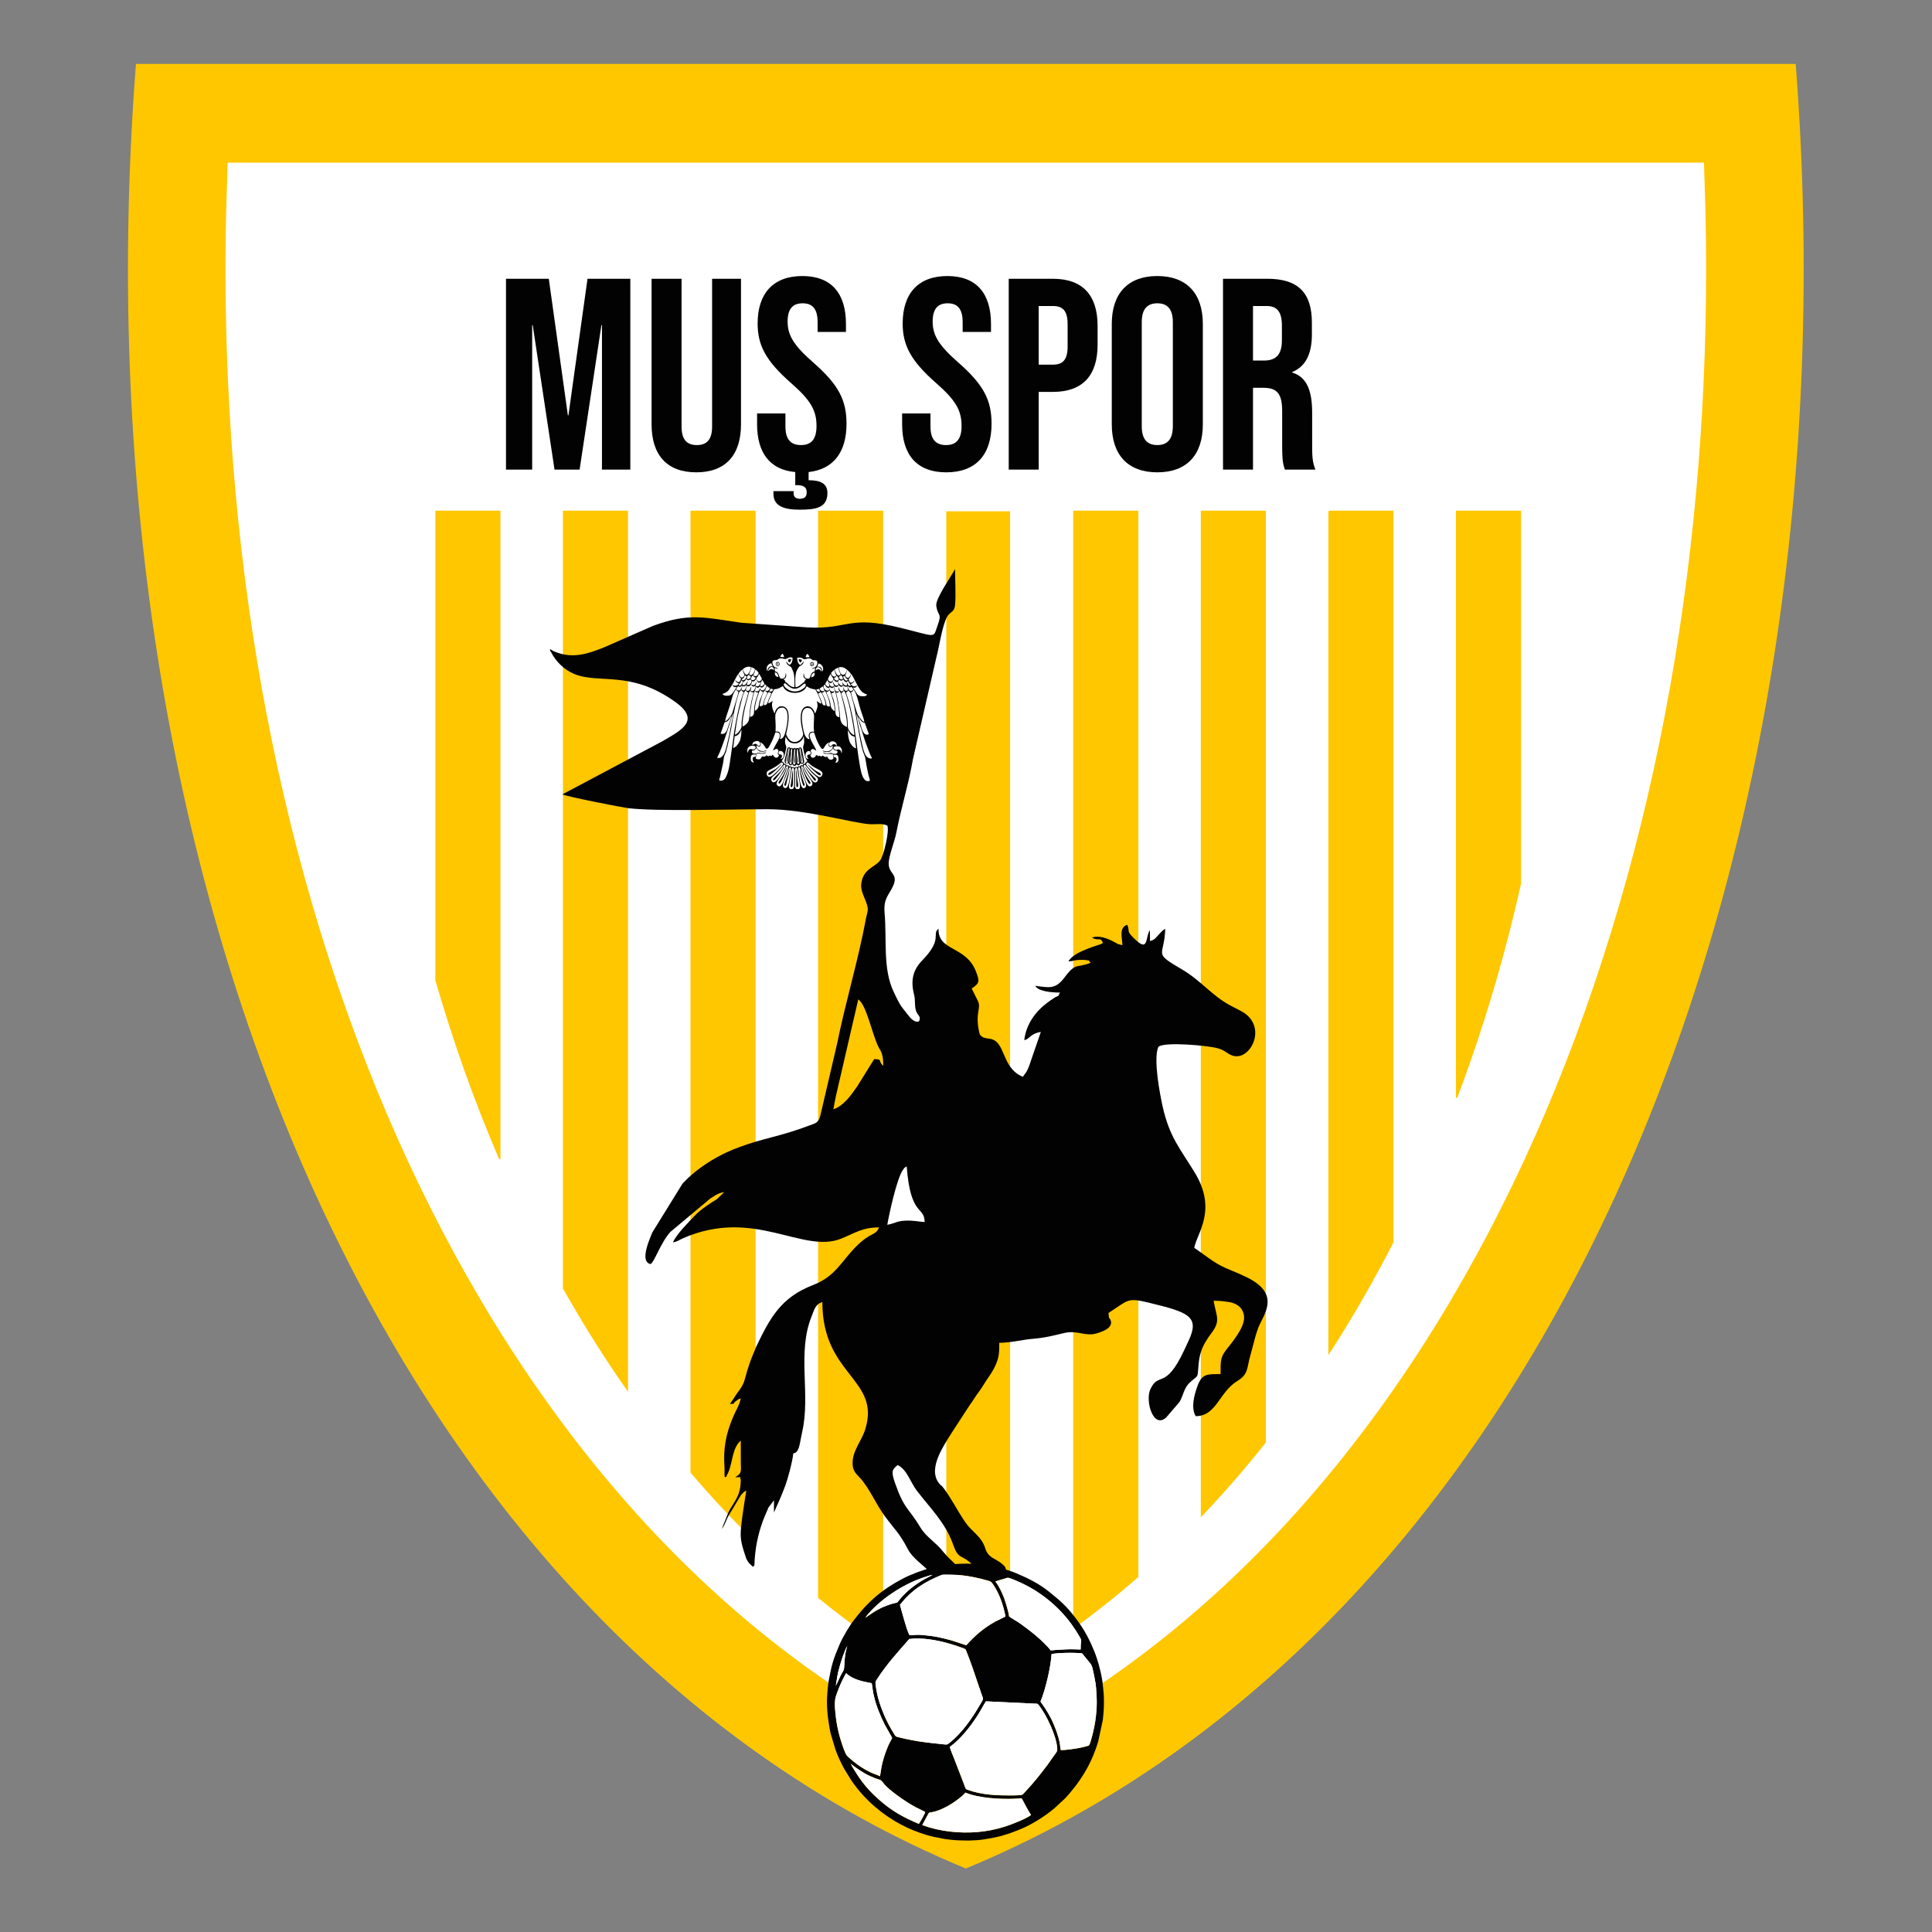 <?xml version="1.0" encoding="UTF-8"?>
<svg id="svg118" xmlns="http://www.w3.org/2000/svg" version="1.1" xmlns:inkscape="http://www.inkscape.org/namespaces/inkscape" xmlns:sodipodi="http://sodipodi.sourceforge.net/DTD/sodipodi-0.dtd" xmlns:svg="http://www.w3.org/2000/svg" viewBox="0 0 850.39 850.39">
  <rect x="0" y="0" width="850.39" height="850.39" fill="#808080" stroke="none"/>
  <!-- Generator: Adobe Illustrator 29.5.1, SVG Export Plug-In . SVG Version: 2.1.0 Build 141)  -->
  <defs>
    <style>
      .st0, .st1, .st2, .st3, .st4 {
        fill-rule: evenodd;
      }

      .st0, .st5 {
        fill: #020202;
      }

      .st1 {
        stroke: #fff;
        stroke-width: 20px;
      }

      .st1, .st2 {
        fill: #fff;
      }

      .st3, .st4 {
        fill: #ffc700;
      }

      .st6 {
        isolation: isolate;
      }

      .st4 {
        stroke: #ffc700;
        stroke-width: .57px;
      }
    </style>
  </defs>
  <sodipodi:namedview id="namedview118" bordercolor="#000000" borderopacity="0.25" inkscape:current-layer="svg118" inkscape:cx="566.46894" inkscape:cy="566.92799" inkscape:deskcolor="#d1d1d1" inkscape:document-units="in" inkscape:pagecheckerboard="0" inkscape:pageopacity="0.0" inkscape:showpageshadow="2" inkscape:window-height="1494" inkscape:window-maximized="1" inkscape:window-width="2560" inkscape:window-x="-11" inkscape:window-y="-11" inkscape:zoom="1.0892036" pagecolor="#ffffff"/>
  <g id="Layer1000">
    <path id="path1" class="st4" d="M790.12,28.43H60.11c-27.59,356.9,109.28,687.82,365.01,793.7,255.73-105.88,392.59-436.81,365.01-793.7Z"/>
    <path id="path2" class="st1" d="M740.35,81.58H109.88c-4.33,129.59,13.81,263.13,60.83,383.33,44.14,112.83,116.17,218.44,221.13,281.24,10.82,6.47,21.93,12.45,33.28,17.89,11.36-5.44,22.47-11.42,33.29-17.89,104.96-62.8,176.99-168.41,221.12-281.24,47.02-120.2,65.15-253.74,60.82-383.33Z"/>
    <path id="path3" class="st4" d="M219.99,510.17V225.05h-28.08v206.41c7.64,26.44,16.83,52.43,27.66,77.74.14.32.28.65.42.97Z"/>
    <path id="path4" class="st4" d="M248.06,225.05v341.99c8.6,15.27,17.95,30.21,28.08,44.67V225.05h-28.08Z"/>
    <path id="path5" class="st4" d="M304.21,225.05v423.02c8.88,10.42,18.23,20.48,28.08,30.08V225.05h-28.08Z"/>
    <path id="path6" class="st4" d="M360.37,225.05v478.15c9.01,7.32,18.36,14.29,28.08,20.85V225.05h-28.08Z"/>
    <path id="path7" class="st3" d="M416.52,225.05v516.24c.71.4,1.43.79,2.14,1.18,2.14,1.17,4.29,2.32,6.45,3.45,2.16-1.13,4.31-2.28,6.45-3.45,4.41-2.41,8.75-4.9,13.03-7.47V225.05h-28.08Z"/>
    <path id="path8" class="st4" d="M472.67,225.05v491.37c9.73-7.07,19.09-14.55,28.08-22.4V225.05h-28.08Z"/>
    <path id="path9" class="st4" d="M528.83,225.05v442.09c9.88-10.35,19.24-21.16,28.08-32.34V225.05h-28.08Z"/>
    <path id="path10" class="st4" d="M584.98,225.05v370.47c10.23-15.83,19.58-32.15,28.08-48.76V225.05h-28.08Z"/>
    <path id="path11" class="st4" d="M641.13,225.05v258.12c11.59-30.68,20.89-62.2,28.08-94.21v-163.91h-28.08Z"/>
    <g id="text13" class="st6">
      <g class="st6">
        <path class="st5" d="M222.72,122.7h18.84l8.4,60.12h.24l8.4-60.12h18.84v84h-12.48v-63.6h-.24l-9.6,63.6h-11.04l-9.6-63.6h-.24v63.6h-11.52v-84Z"/>
        <path class="st5" d="M286.8,186.78v-64.08h13.2v65.04c0,6,2.52,8.16,6.72,8.16s6.72-2.16,6.72-8.16v-65.04h12.72v64.08c0,13.44-6.72,21.12-19.68,21.12s-19.68-7.68-19.68-21.12Z"/>
      </g>
      <g class="st6">
        <path class="st5" d="M355.92,207.78v3.6c5.28,0,8.28,1.44,8.28,5.64,0,6.48-5.04,7.32-12.24,7.32-6.6,0-11.52-1.44-11.52-6.96v-1.2h8.88v.96c0,1.8,1.32,2.4,2.64,2.4,2.16,0,3.12-.84,3.12-2.88,0-2.28-1.44-3.12-4.44-3.12h-.6v-5.76c-11.16-.96-16.8-8.52-16.8-21v-4.8h12.48v5.76c0,6,2.64,8.16,6.84,8.16s6.84-2.16,6.84-8.4c0-6.96-2.64-11.4-11.28-18.96-11.04-9.72-14.64-16.56-14.64-26.16,0-13.2,6.84-20.88,19.68-20.88s19.2,7.68,19.2,21.12v3.48h-12.48v-4.32c0-6-2.4-8.28-6.6-8.28s-6.6,2.28-6.6,8.04c0,6.12,2.76,10.56,11.4,18.12,11.04,9.72,14.52,16.44,14.52,26.88,0,12.48-5.76,20.04-16.68,21.24Z"/>
      </g>
      <g class="st6">
        <path class="st5" d="M397.08,186.78v-4.8h12.48v5.76c0,6,2.64,8.16,6.84,8.16s6.84-2.16,6.84-8.4c0-6.96-2.64-11.4-11.28-18.96-11.04-9.72-14.64-16.56-14.64-26.16,0-13.2,6.84-20.88,19.68-20.88s19.2,7.68,19.2,21.12v3.48h-12.48v-4.32c0-6-2.4-8.28-6.6-8.28s-6.6,2.28-6.6,8.04c0,6.12,2.76,10.56,11.4,18.12,11.04,9.72,14.52,16.44,14.52,26.88,0,13.68-6.96,21.36-19.92,21.36s-19.44-7.68-19.44-21.12Z"/>
        <path class="st5" d="M444,122.7h19.44c13.2,0,19.68,7.32,19.68,20.76v8.28c0,13.44-6.48,20.76-19.68,20.76h-6.24v34.2h-13.2v-84ZM463.44,160.5c4.2,0,6.48-1.92,6.48-7.92v-9.96c0-6-2.28-7.92-6.48-7.92h-6.24v25.8h6.24Z"/>
        <path class="st5" d="M489.36,186.78v-44.16c0-13.44,7.08-21.12,20.04-21.12s20.04,7.68,20.04,21.12v44.16c0,13.44-7.08,21.12-20.04,21.12s-20.04-7.68-20.04-21.12ZM516.24,187.62v-45.84c0-6-2.64-8.28-6.84-8.28s-6.84,2.28-6.84,8.28v45.84c0,6,2.64,8.28,6.84,8.28s6.84-2.28,6.84-8.28Z"/>
        <path class="st5" d="M538.32,122.7h19.56c13.68,0,19.56,6.36,19.56,19.32v5.16c0,8.64-2.76,14.16-8.64,16.56v.24c6.6,2.04,8.76,8.28,8.76,17.76v14.76c0,4.08.12,7.08,1.44,10.2h-13.44c-.72-2.16-1.2-3.48-1.2-10.32v-15.36c0-7.8-2.28-10.32-8.28-10.32h-4.56v36h-13.2v-84ZM556.32,158.7c4.92,0,7.92-2.16,7.92-8.88v-6.48c0-6-2.04-8.64-6.72-8.64h-6v24h4.8Z"/>
      </g>
    </g>
    <path id="path13" class="st0" d="M390.55,539.09c.7-4.12,4.18-20.52,6.93-24.21.91-1.22.33-.61,1.61-1.5,1.69,22.42,7.78,17.23,7.91,24.52-2.99-.19-4.91-.8-8.82-.61-3.31.16-4.75,1.34-7.63,1.81ZM366.82,488.3c.74-4.37,1.54-7.84,2.59-12.23l8.37-36.19c3.65,2.55,5.91,14.71,8.8,20.77.98,2.07.86,1.02,1.59,3.24.51,1.55.58,3.08.58,5.28-2.53-2.41-.04-2.9-3.97-2.99l-7.48,12.01c-2.63,3.8-5.98,8.56-10.49,10.1ZM242.08,285.72c.28,2.24-.15.06.52,1.39,2.06,4.11,5.78,7.72,10.12,9.53,10.93,4.55,24.65-1.78,44.29,12.17,11.53,8.19,3.26,12.37-5.29,17.37l-44.16,23.46c1.82,1,26.47,5.79,28.85,6.07,12.57,1.52,44.86.51,61.51.48,16.44-.03,38.23,6.3,45.05,6.59,3.26.14,5.05-.47,7.61.6.97,2.3-1.54,13.27-3.2,15.37-2.53,3.2-7.76,3.7-8.32,10.74-.19,2.41,1.3,5.27,2.04,7.25,1.49,3.99.77,3.85,0,7.92-3.42,18.36-8.87,36.13-12.6,54.57l-7.37,31.62c-.9,3.6-2.12,3.48-5.29,4.69-11.8,4.52-20.58,5.66-29.66,9.12-1.25.48-2.07.76-3.54,1.32l-3.33,1.48c-.6.28-.83.38-1.61.79-6.11,3.15-12.03,7.19-16.72,12.15-.08.09-.21.22-.29.31-.08.09-.21.22-.29.31l-13.3,21.5c-.83,2.07-1.95,4.68-2.52,7.04-.61,2.56-1.16,5.96,1.6,6.83,1.59,0,4.53-9.46,8.96-14.2l17.45-14.61c2.05-1.26,3.36-2.41,6.16-2.86l-3.1,3.04c-3.18,1.99-7.07,4.43-9.66,7.15-2.68,2.82-8.32,8.4-9.76,11.92,1.73-.21,2.93-1.15,4.37-1.78,31.25-13.73,52.6,6.94,69.57.18,6.21-2.48,9.32-4.97,16.74-4.97-1.57,3.85-3.33,1.75-9.89,8.23-6.79,6.71-9.13,13.27-19.19,17.15-14.17,5.46-18.98,14.61-25,27.2l-1.57,3.81c-.55,1.41-.88,2.1-1.31,3.46l-1.03,3.18c-1.38,4.54-1.1,5.56-4.26,9.68-1.03,1.34-2.62,4.21-3.48,4.97,3.25-.09.78.15,2.52-1.05l.78-.57c1.3-.8-.7.03,1.57-.77-.54,2.91-2.12,5.2-3.3,8-3.25,7.65-4.49,14.02-3.84,22.59.07.94-.13,3.48.13,4.07,1.51-.55.18.44.99-1.01,2.35-4.22,2-10.04,4.86-13.87l.75-.83c.1-.12.27-.29.42-.42,0,3.09-.02,6.19.02,9.28.06,4.68.54,4.91-2.45,6.87,4.23-.11,1.3.04,2.43.89,0,5.66-1.51,8.04-3.69,11.55-.63,1.02-.72,1.04-1.34,2.23-.48.92-.12.28-.58,1.22l-2.23,5.52c-.38.91-.28.83-.68,1.27,1.1-.63,2.01-3.53,2.73-4.96.27-.54.4-.78.64-1.19.47-.84.91-1.5,1.37-2.25l3.82-6.37c.11-.15.81-.91.96-1.04,1.33-1.11-.96.17,1.44-.92-.69,4.09-2.58,15.6-2.48,19.42.09,3.35,1.06,6.17,1.92,8.81.44,1.34.72,2.36,1.73,3.58l1.74,1.66c.98-.92.56-.2.77-3.24.49-6.91,2.06-13.46,4.64-19.52.61-1.43.84-1.86,1.43-3.32l2.42-3.2v5.38c1.73-3.78,3.35-7.51,4.95-11.71,1.08-2.85,3.22-10.72,3.55-14.27l.77-.25c2.06-1.05,2.1-4.63,3.14-9.17,3.82-16.6-2.35-34.9,4.17-50.95,1.14-2.81,1.59-5.36,4.72-6.27,0,32.43,25.85,33.75,18.87,56.03-1.7,5.44-6.11,9.88-5.51,15.93.26,2.64,1.75,3.81,3.3,5.52,4.08,4.5,6.93,11.47,10.89,16.82,4.77,6.45,6.25,7.16,10.16,14.58,1.99,3.78,6.36,6.63,9.12,9.47,1.56,1.61,1.76.99,4.51,1.28,2.67.29,8.73,1.3,11.31-.12-.49-.97-7.07-6.53-9.56-9.75-3.09-3.99-7.38-6.3-9.95-10.59-5.44-9.06-6.92-7.55-11.17-19.58-1.91-5.42-1.07-5.88,1.17-7.88,4.18,2.06,5.68,7.7,8.39,11.23,5.94,7.76,12.66,14.14,16.04,23.81,2.14,6.13,3.33,4.56,6.87,7.4,2.6,2.09.43.92,1.57,3.57,5.47,2.21,8.53.6,14.9.6-.18-1.45-.44-1.87-1.41-2.74-3.49-3.14-6.32-2.55-7.88-7.42-1.62-5.09-5.76-7.02-8.62-11.14-3.42-4.92-6.03-10.31-9.58-15.08-1.51-2.02-.97-.63-2.31-2.51-4.69-6.56,2.59-16.62,5.95-22.1l7.85-12.05c1.57-2.08,2.41-3.73,3.92-5.71.79-1.04,1.2-1.65,1.93-2.85,2.08-3.44,4.3-5.96,5.82-9.76,1.2-3,1.29-4.81,1.29-9.03,5.08,0,10.31-1.43,14.9-1.78,5.12-.39,9.13-1.47,13.75-2.55,5.75-1.34,9.16,1.65,14.15.19,2.45-.72,7-2.23,6.35-5.33-.41-1.95-.83.07-1.07-3.67,8.96-5.78,8.11-6.86,17.81-4.51,17.35,4.2,22.54,5.97,17.39,16.85l-1.91,4.1c-8.28,17.69-11.19,9.23-14.85,17.09-2.42,5.17,1.3,17.8,7.02,12.39l5.81-6.77c1.67-2.81,1.9-6.05,4.36-8.38,4.19-3.97,3.4-1.28,4.04-8.31.36-3.92,1.3-6.84,3.05-9.74.96-1.59,1.35-2.26,2.42-3.64,4.42-5.68,2.32-7.47,1.13-14.46,2.94,0,4.2.2,6.54.53,3.78.53,6.83,2.8,6.87,6.94.04,4.42-5.04,10.55-7.58,13.76-2.88,3.64-2.77,5.03-2.77,11.06-6.12,0-8.28-.27-10.37,5.79-1.25,3.64-2.74,9.06-.58,12.72,9.17,0,10.34-10.64,18.35-15.5,5.01-3.04,4.07-5.69,5.76-11.43,1.23-4.17,2.35-9.81,4.05-13.41,2.67-5.64,8.73-14.06-6.27-21.08-2.12-.99-3.7-1.72-5.87-2.58-1.12-.45-1.67-.69-2.98-1.27-5.13-2.24-9.15-5.83-13.67-8.81,1.07-6.39,10.33-16.47.21-33.15-6.31-10.39-11.15-15.54-14.16-29.24-1.08-4.92-4.19-20.63-1.86-26.07,2.41-2.36,21.63-.63,26.03.58,3.42.94,3.6,1.96,6.12,3.07,7.73,3.41,16.24-11.83,5.31-18.83-.43-.27-.75-.43-1.14-.64l-4.77-2.49c-8.17-4.42-12.86-10.94-21.09-15.76-13.23-7.76-7.79-5.39-7.42-17.89-1.2.59-1.88,1.52-2.86,2.53-1.49,1.56-1.69,2.23-3.84,2.85l-.07-4.79c-2.22,3.34-.27,10.41-7.41,3.17-3.05-3.1-1.23-2.48-2.55-5.55-3.81,1.2-2.18,5.97-2.12,8.96-2.62-.47-2.37-.85-4.65-1.93-.12-.06-.28-.13-.41-.19-2.19-1.02-5.69-2.28-8.33-1.18,3.13,1.79,3.52-.65,4.87,2.39-.16.11-.42.03-.52.26-.16.36-12.38,3.25-14.7,7.8,2.1-.06,1.99-.47,4.52-.65,0,0,2.38-.03,2.49-.01,3.34.56,1.24-.2,2.73,1.27-6.18,2.55-6.31-.46-11.55,6.54-4.03,5.38-6.89,4.32-12.79,3.62,1.17,2.43,7.17,2.97,10.95,2.97-.11.16-.3.18-.38.44-.41,1.46-.75.9-2.25,1.9-1.25.82-1.64,1.08-2.81,1.94-5.32,3.9-9.5,9.47-10.38,16.63,2.29-.28,2.49-2.81,7.3-3.59l-5.2,15.09c-1.24,3.06-1.2,2.42-2.71,4.64-8.18-3.22-7.83-12.59-11.99-15.68-2.63-1.96-4.82-.3-6.89-2.84l-.33-1.03c-2.07-9.44,1.4-10.5-.94-14.52l-2.38-4.79c3.58-2.35,3.51-3.24,1.92-7.39-4.42-11.57-16.78-8.83-16.51-18.89-3.17,2.39,2.09,4.42-7.15,13.89-4.37,4.48-5.14,9.17-3.58,15.32.58,2.29.1,4.12.7,6.51.63,2.5,2.46,2.51,1.51,4.91-.58.22-.25.41-1.44.18-1.98-.38-3.78-3.39-4.93-4.73-2.3-2.67-3.34-5.17-4.9-8.42-4.79-10.03-2.92-22.88-3.95-34.54-.58-6.61,1.91-7.84,3.78-12.05,2.56-5.79-2.84-5.05-1.87-11.18.62-3.91,2.49-8.28,3.29-12.38,2.13-10.9,5.39-21.32,7.3-32.26l10.33-44.87c1.2-4.59,2.52-13.7,4.64-17.64l.52-.77c1.32-1.62,2.79-1.62,3.04-4.53.39-4.49-.01-11.08-.01-15.8-1.45,2.87-8.7,13.05-8.28,16.15.67,4.98,2.71,2.88.51,8.92-2.01,5.52.07,4.84-16.52.76-22.82-5.61-22.75.85-40.55-.12l-29.04-2.03c-16.65-2.36-23.11-4.5-39.01,1.33l-21.45,9.41c-7.14,2.88-13.79,5.17-21.52,2.11-1.97-.78-1.09-.61-2.44-1.27Z"/>
    <g id="Layer1001">
      <path id="path14" class="st0" d="M466.87,770.26c1.25.31,7.26-.7,8.32-.9.49-.09,3.77-.84,4.11-1.08.44-.32,1.24-3.46,1.43-4.18,1.54-5.67,2.24-11.84,1.98-16.97-.07-1.46-.11-2.81-.25-4.21-.12-1.22-.33-2.82-.62-4.07-.16-.7-.25-1.32-.41-2.07-.78-3.44-.5-3.48-2.62-5.97-.55-.65-1.07-1.26-1.63-1.96-.87-1.09-.58-1.14-1.82-1.21-1.47-.08-2.76-.13-4.15-.13-2.19,0-6.51.1-8.35.56-.27,5.31-2.68,15.81-4.87,20.89,2.6,3.57,4.54,6.85,6.03,10.51.77,1.9,1.36,3.52,1.89,5.37.85,2.97.66,4.13.97,5.42ZM378.4,709.92l-2.16,2.69c-2.14,2.66-5.32,7.98-6.69,11.22-2.83,6.7-3.42,8.53-4.85,16.31-.29,1.58-.4,3.66-.54,5.26-.48,5.36.16,10.39,1.03,15.58.14.84.35,1.71.57,2.54l1.93,6.43c.79,2.39,2.66,6.44,3.95,8.71l3,4.87c2.96,4.39,6.55,8.37,10.6,11.84l3.05,2.45c3.5,2.64,7.28,4.91,11.23,6.74,3.21,1.48,7.51,3.03,10.91,3.83l5.41,1.06c.94.09,1.71.27,2.64.35,3.81.33,4.25.28,7.93.34l3.93-.18c1.82-.08,7.82-1.16,9.63-1.67l1.31-.35c.24-.08.28-.11.56-.19,3.85-1.07,9.23-3.21,12.62-5.21.85-.5,1.58-.88,2.44-1.42,2.78-1.73,4.81-3.18,7.32-5.28l4.72-4.39c.57-.61,1.14-1.24,1.7-1.89l2.97-3.69c2.64-3.53,5.01-7.4,6.7-11.14,1.33-2.93,2.18-5.28,3.09-8.23l2.02-9.46c.06-.48.06-.79.12-1.26.35-2.66.38-5.27.36-7.93-.01-1.8-.18-3.38-.37-5.16-.1-.93-.18-1.73-.29-2.66-.06-.54-.18-.78-.24-1.32-.13-1.2-1.07-5.07-1.44-6.29-.55-1.79-1.02-3.4-1.71-5.11-2.24-5.53-4.37-9.75-8.19-14.8-4.28-5.65-6.7-7.71-12.11-12.06-4.25-3.41-9.11-5.81-14.04-7.89-7.59-3.2-17.02-4.65-25.29-4.24l-2.58.18c-2.13.1-1.13.12-2.57.28-3.56.41-8.24,1.44-11.45,2.63-.84.31-1.59.51-2.5.89-1.68.7-3.34,1.31-4.96,2.15-5.21,2.68-10.31,5.91-14.6,10.02-2.61,2.5-3.65,3.64-5.13,5.46ZM418.06,768.97c.06.55,2.08,5.55,2.45,6.49l3.7,9.61c.78,2.02.63,2.36,1.67,2.73,6.78,2.42,13.44,2.52,20.21,2.48,1.14,0,2.21-.09,3.35-.18.67-.06.93-.47,1.52-1.1,2.8-3.01,4.78-5.32,7.4-8.64,1.9-2.41,3.74-4.9,5.39-7.34,1.21-1.78,1.72-1.85,1.6-3.59-.38-5.3-4.52-14.32-8.22-19.04-.5-.64-.83-.48-1.47-.5l-21.67-1.03c-1.04,1.51-2.11,3.68-3.16,5.35-2.85,4.56-6.42,9.3-10.45,12.87-.77.69-1.63,1.25-2.32,1.89ZM424.99,789.04c-3.09,3.32-8.84,6.95-12.99,8.18-3.33.99-2.81-.04-3.74,1.79l-2.33,4.3.39.16c7.5,2.73,16.41,3.6,24.1,2.92,3.89-.35,7.77-1.08,11.87-2.37,2.68-.84,9.38-3.43,11.56-5.14-1.73-2.44-3.81-6.9-4.12-7.28-.93-.07-2.04.09-3.1.14-6.27.27-15.95-.25-21.64-2.69ZM407.25,797.59c-.97-.64-3.05-1.5-4.27-2.16-3.92-2.14-9.53-5.94-12.66-8.96-2.06-1.99-1.99-2.78-3.3-3.16-1.42-.41-2.75-.95-4.12-1.58-3.23-1.48-5.5-3.21-8.49-5.37,3.58,6.2,6.49,10.43,12.13,15.46,6.08,5.43,10.72,7.89,17.9,10.99.56-.75,2.68-4.48,2.81-5.22ZM461.13,703.97c-3.64-2.94-7.84-5.49-11.85-7.33-.99-.46-5.04-2.3-5.82-2.2l-5.36,1.64c1.73,2.16,3.15,5.39,3.98,7.64.49,1.34,2.02,6.29,2.06,7.75,1.44,1.05,3.32,2.01,4.92,3.15,4.71,3.35,9.88,7.46,13.46,11.81l3.34-.28c2.21-.08,4.15-.26,6.52-.21l3.26.09c.09-.48.02-.97.04-1.52.11-2.89.7-2.02-.6-4.27-1.08-1.88-2.23-3.66-3.57-5.49-2.95-4.01-6.32-7.51-10.38-10.79ZM400.23,721.42c-5.09,5.84-9.87,10.98-14.1,17.55-.18.27-.6.87-.71,1.13-.34.81.71,5.88,1.05,7.1.71,2.62,1.62,5.09,2.78,7.88,1.06,2.55,2.57,5.35,4.11,7.83,1.06,1.71.6,1.36,3.69,2.12,1.48.36,2.76.58,4.24.9,3.44.73,8.96,1.33,12.6,1.69,3.11.31,2.75.5,4-.47,5.34-4.12,10.01-10.83,13.43-16.75.36-.62,1.03-1.65,1.28-2.25.29-.68-.19-1.33-.41-1.98l-4.03-11.88c-.89-2.58-1.91-5.32-2.98-7.96-.3-.74-1.19-.85-1.95-1.13-5.9-2.17-12.86-3.91-19.01-4-2.4-.04-2.2.14-3.99.21ZM383.71,740.9c-1.79-.44-3.52-.63-5.5-1.26-2.15-.69-3.94-1.45-5.78-3.18-1.31,2.26-2.35,4.48-3.27,6.77-.44,1.09-.85,2.2-1.21,3.31-.55,1.67-.56,3.81-.42,5.53.5,6.04,1.25,10.09,3.22,16.01.32.97.72,2.08,1.14,3.05.68,1.57.7,1.54,2.21,2.88,2.04,1.8,4.31,3.5,6.65,4.84,3.74,2.15,4.08,1.79,6.59,2.99l.69-4.28c.57-2.77,1.51-5.72,2.6-8.37.88-2.12,1.16-2.33,1.86-3.77.23-.48.16-.15.15-.51-.05-.28-2.87-5.08-3.27-5.89-1.93-3.91-3.61-7.91-4.6-12.01-.27-1.12-.47-2.01-.62-3.1l-.45-3ZM442.53,711.56c-.02-.81-.52-2.62-.76-3.58-.87-3.37-2.38-7.17-4.4-10.21-1.19-1.79-1.17-1.63-3.12-2.2-3.26-.95-7.7-1.88-10.92-2.19-1.28-.12-2.49-.26-3.69-.29-1.12-.03-2.46-.14-3.57-.03-.76.07-1.01-.06-1.8.25-7.07,2.86-13.15,6.58-18.15,13.11l1.88,6.7c.6,1.93,1.33,4.78,2.34,6.64,2.28-.1,3.53-.33,6.12-.07,5.07.5,7.6,1.03,12.58,2.44l6.28,2.04c3.88-4.35,7.86-7.74,12.82-10.45l4.38-2.17ZM367.9,741.93c.47-.64,1.55-3.33,2.09-4.38.41-.79.81-1.48,1.27-2.26.68-1.15.04-5.97,1.66-10.7-1.08,1.52-2.78,6.89-3.31,8.77-1.17,4.18-1.05,4.72-1.72,8.58ZM410.41,693.2c-1.12.16-2.65.75-3.82,1.12-9.11,2.94-19.97,10.05-25.73,17.69l.3-.14s.23-.15.28-.18c3.53-2.47,6.37-4.26,10.65-5.6,3.17-.99,2.39-.12,3.75-1.86,2.04-2.6,4.63-4.88,7.16-6.66,1.25-.88,2.44-1.63,3.69-2.36,1.09-.64,2.86-1.39,3.72-2.01Z"/>
      <path id="path15" class="st2" d="M400.23,721.42c1.79-.07,1.59-.24,3.99-.21,6.14.09,13.1,1.84,19.01,4,.76.28,1.65.39,1.95,1.13,1.07,2.64,2.09,5.38,2.98,7.96l4.03,11.88c.21.65.7,1.29.41,1.98-.25.6-.92,1.63-1.28,2.25-3.42,5.92-8.09,12.63-13.43,16.75-1.25.96-.89.78-4,.47-3.64-.37-9.16-.96-12.6-1.69-1.48-.31-2.76-.53-4.24-.9-3.09-.76-2.63-.4-3.69-2.12-1.53-2.48-3.04-5.28-4.11-7.83-1.16-2.79-2.07-5.26-2.78-7.88-.33-1.23-1.39-6.29-1.05-7.1.11-.26.53-.86.71-1.13,4.23-6.57,9.01-11.72,14.1-17.55Z"/>
      <path id="path16" class="st2" d="M418.06,768.97c.69-.65,1.54-1.21,2.32-1.89,4.03-3.57,7.6-8.31,10.45-12.87,1.05-1.68,2.11-3.84,3.16-5.35l21.67,1.03c.64.02.96-.14,1.47.5,3.7,4.72,7.85,13.74,8.22,19.04.12,1.73-.39,1.8-1.6,3.59-1.66,2.44-3.49,4.93-5.39,7.34-2.61,3.32-4.6,5.63-7.4,8.64-.58.63-.84,1.05-1.52,1.1-1.13.09-2.21.18-3.35.18-6.76.04-13.43-.06-20.21-2.48-1.04-.37-.89-.71-1.67-2.73l-3.7-9.61c-.37-.94-2.38-5.94-2.45-6.49Z"/>
      <path id="path17" class="st2" d="M442.53,711.56l-4.38,2.17c-4.96,2.71-8.94,6.1-12.82,10.45l-6.28-2.04c-4.99-1.41-7.51-1.94-12.58-2.44-2.59-.26-3.84-.03-6.12.07-1-1.86-1.74-4.71-2.34-6.64l-1.88-6.7c5-6.53,11.08-10.25,18.15-13.11.79-.32,1.04-.18,1.8-.25,1.1-.11,2.45,0,3.57.03,1.2.03,2.4.16,3.69.29,3.22.31,7.66,1.24,10.92,2.19,1.95.57,1.93.41,3.12,2.2,2.02,3.04,3.53,6.84,4.4,10.21.25.95.75,2.77.76,3.58Z"/>
      <path id="path18" class="st2" d="M466.87,770.26c-.3-1.28-.12-2.45-.97-5.42-.53-1.85-1.12-3.48-1.89-5.37-1.48-3.66-3.42-6.95-6.03-10.51,2.19-5.07,4.6-15.58,4.87-20.89,1.84-.46,6.16-.55,8.35-.56,1.4,0,2.69.05,4.15.13,1.24.06.95.12,1.82,1.21.56.7,1.07,1.31,1.63,1.96,2.12,2.48,1.84,2.52,2.62,5.97.17.75.25,1.37.41,2.07.29,1.25.5,2.85.62,4.07.14,1.4.18,2.75.25,4.21.25,5.13-.44,11.3-1.98,16.97-.19.72-.99,3.87-1.43,4.18-.34.24-3.62.99-4.11,1.08-1.06.2-7.06,1.2-8.32.9Z"/>
      <path id="path19" class="st2" d="M383.71,740.9l.45,3c.14,1.1.35,1.99.62,3.1.99,4.1,2.67,8.1,4.6,12.01.4.81,3.22,5.61,3.27,5.89,0,.35.08.03-.15.51-.7,1.44-.98,1.65-1.86,3.77-1.1,2.64-2.03,5.6-2.6,8.37l-.69,4.28c-2.51-1.2-2.85-.84-6.59-2.99-2.34-1.34-4.61-3.04-6.65-4.84-1.51-1.33-1.53-1.31-2.21-2.88-.42-.97-.82-2.08-1.14-3.05-1.97-5.92-2.72-9.97-3.22-16.01-.14-1.73-.13-3.87.42-5.53.36-1.11.77-2.21,1.21-3.31.92-2.29,1.96-4.5,3.27-6.77,1.85,1.73,3.63,2.49,5.78,3.18,1.98.64,3.71.83,5.5,1.26Z"/>
      <path id="path20" class="st2" d="M461.13,703.97c4.06,3.28,7.43,6.78,10.38,10.79,1.34,1.82,2.49,3.61,3.57,5.49,1.3,2.25.72,1.38.6,4.27-.02.55.05,1.04-.04,1.52l-3.26-.09c-2.37-.06-4.31.13-6.52.21l-3.34.28c-3.58-4.35-8.76-8.46-13.46-11.81-1.6-1.14-3.48-2.1-4.92-3.15-.04-1.46-1.57-6.42-2.06-7.75-.83-2.25-2.25-5.48-3.98-7.64l5.36-1.64c.77-.11,4.82,1.74,5.82,2.2,4.01,1.84,8.21,4.39,11.85,7.33Z"/>
      <path id="path21" class="st2" d="M424.99,789.04c5.7,2.44,15.38,2.96,21.64,2.69,1.06-.05,2.17-.2,3.1-.14.31.38,2.39,4.83,4.12,7.28-2.18,1.72-8.88,4.3-11.56,5.14-4.1,1.29-7.98,2.03-11.87,2.37-7.68.68-16.6-.18-24.1-2.92l-.39-.16,2.33-4.3c.93-1.84.41-.8,3.74-1.79,4.14-1.23,9.9-4.86,12.99-8.18Z"/>
      <path id="path22" class="st2" d="M407.25,797.59c-.13.73-2.25,4.47-2.81,5.22-7.18-3.09-11.81-5.56-17.9-10.99-5.63-5.03-8.55-9.26-12.13-15.46,2.98,2.16,5.26,3.89,8.49,5.37,1.38.63,2.7,1.17,4.12,1.58,1.32.38,1.24,1.17,3.3,3.16,3.13,3.02,8.74,6.82,12.66,8.96,1.22.66,3.3,1.53,4.27,2.16Z"/>
      <path id="path23" class="st2" d="M410.41,693.2c-.86.62-2.64,1.37-3.72,2.01-1.24.73-2.44,1.48-3.69,2.36-2.52,1.78-5.12,4.06-7.16,6.66-1.36,1.74-.58.87-3.75,1.86-4.28,1.34-7.12,3.13-10.65,5.6-.05.04-.23.16-.28.18l-.3.14c5.76-7.64,16.63-14.75,25.73-17.69,1.17-.38,2.7-.96,3.82-1.12Z"/>
      <path id="path24" class="st2" d="M367.9,741.93c.67-3.85.55-4.39,1.72-8.58.52-1.87,2.23-7.25,3.31-8.77-1.63,4.74-.99,9.55-1.66,10.7-.46.78-.86,1.47-1.27,2.26-.55,1.05-1.62,3.73-2.09,4.38Z"/>
    </g>
    <g id="Layer1002">
      <path id="path25" class="st2" d="M340.77,303.37c-.42.71-.08.38-.78,1.4-.28.41-.48,1.01-.67,1.51-.34.9-1.23,2.24-1.14,3.28.88-.11,1.32-.77,1.86-1.12,0,.47-.19.9-.22,1.39-.11,1.61.43,2.74,1.07,4.16.39-.32.08-1.51,1.74-2.71.51-.37.75-.39,1.42-.39,4.77,0,2.77,8.61,2.08,11.75-.12.56-.17.48.05.96.7,1.54,1.98,3.42,4.25,2.93.69-.15,1.25-.5,1.63-.82.24-.2.85-1.02,1.06-1.38.46-.77.48-.99.27-1.96-.14-.68-.28-1.33-.44-2-.54-2.4-1.38-8.59,1.93-9.41,1.49-.37,2.71.71,3.31,1.76.26.46.29.88.48,1.27.41-.32.86-1.76,1.02-2.4.4-1.51-.07-1.76-.08-3.06.31.26,1.24,1.2,1.86,1.15.1-1.04-.89-2.55-1.35-3.87-.25-.71-.2-.65-.59-1.17-.2-.27-.47-.98-.59-1.09-.25-.23-1.29-.11-2.76-.8-.43-.2-.69-.52-1.1-.67-.45.6-.47,1.27-1.93,2.11-2.53,1.47-7.34,1.01-8.54-2.2-1.26.6-1.82,1.31-3.86,1.38Z"/>
      <path id="path26" class="st2" d="M316.54,343.4c.68.4,1.69.31,2.41-.5.4-.45.81-1.31,1.08-2.03.56-1.46.97-3.35,1.19-5.01.49-3.67,1.12-7.27,1.55-10.92.41-3.55,1.14-7.2,1.83-10.64.35-1.77.77-3.39,1.2-5.09l1.52-4.65c-.66-.29-.74-.19-.95-.92-.29.14-.17.2-.41.46-.47.5-.46.02-.89,1.38-.25.79-.44,1.62-.7,2.41-.57,1.77-1.83,8.3-2.09,10.29-.28,2.2-2.03,10.6-2.73,12.78-.23.71-.81,1.68-.89,2.23-.14.89-.26,1.81-.38,2.71l-1.4,6.29c-.12.42-.29.75-.34,1.2Z"/>
      <path id="path27" class="st2" d="M379.94,331.11c-.24-.8-.46-1.62-.66-2.44-.42-1.65-.72-3.37-1.04-5.08-.65-3.45-1.23-7-1.85-10.45-.59-3.27-.94-4.45-1.84-7.47-.46-1.54-.36-.85-.86-1.41-.15-.17-.17-.27-.32-.42-.2.19-.18.34-.41.57-.25.26-.31.16-.59.32.12.71,1.1,3.28,1.47,4.8.2.85.46,1.65.64,2.47.19.86.34,1.71.56,2.54.59,2.24,1.37,8.13,1.74,10.65.52,3.63.93,7.32,1.56,10.9.37,2.11.8,5.47,2.24,7.08.66.75,1.61.82,2.32.46-.02-.56-.47-1.85-.62-2.45-.21-.83-.36-1.71-.55-2.55-.34-1.51-.73-4.48-.93-5.27-.19-.71-.59-1.47-.83-2.27Z"/>
      <path id="path28" class="st2" d="M342.04,291.38c1.13-.37,1.49,1.35.6,1.73-1.12.48-1.69-1.37-.6-1.73ZM347.53,291.55c-.68-.16-1.32-1.68.71-1.44,0,.61-.32,1.26-.71,1.44ZM342.42,294.39l-1.47-.38.18,1.47c.4.21.97.06,1.48,1.15.24.52.49,1.47.78,1.82.42.51,1.53.28,1.91-.16.45-.52.48-1.3.58-2.1.71,2.28-.73,2.56-.97,2.81.54.48.56.25.71,1.11,1.23.49,1.88,2.29,4.03,2.37.11-1.98.13-5.19-.53-6.89-.18-.46-.35-.88-.55-1.3-.29-.6-.28-.72-.85-1-.83-.41-1.61-1.03-1.62-2.16.39.42.79,1.26,1.36,1.46.97-.08,1.45-1.92,1.41-3.04-1.35-.77-2.53.61-3.36.54-.71-.06-.94-.34-1.88-.3-.99.04-1,.4-1.54.66-.57.28-2.76-.32-1.96,1.95.65,1.86,1.84,1.09,2.3,1.99Z"/>
      <path id="path29" class="st2" d="M357.18,291.47c.51-.21.9.14,1.05.51.46,1.14-1.22,1.84-1.58.71-.09-.29-.1-.56.04-.83.05-.09.08-.14.19-.23.24-.2.06-.06.3-.16ZM351.55,290.16c.63,0,1.04.03,1.42.39-.02.53-.42.85-.68,1.06-.34-.2-.81-.82-.74-1.46ZM350.87,289.57c-.02,1.24.45,2.58,1.25,3.09.53.11,1.52-1.53,1.56-1.64.1,1.07-.63,1.72-1.52,2.16-.5.25-.59.54-.87.98-.3.47-.46.61-.69,1.25-.68,1.91-.62,4.9-.48,7.03,1.03.16,2.29-1.04,3.01-1.63l.94-.68c.31-.64.12-.65.74-1.09-.85-.58-1.35-.67-1.08-2.7.28.39.07,1.18.63,1.93.3.4,1.55.7,1.95.24.16-.18.6-1.43.76-1.77.32-.67.67-.95,1.47-1.15l.27-1.57-1.5.44c.52-.89,1.54-.12,2.33-1.97.23-.53.17-1.31-.2-1.63-.47-.42-1.35-.09-1.83-.38-.56-.33-.46-.63-1.5-.64-.97-.01-1.25.28-1.9.34-.8.08-.97-1.11-3.36-.63Z"/>
      <path id="path30" class="st2" d="M340.29,330.3c.29-1.29,1.6-3.14,2.17-4.31.32-.66.87-1.49.81-2.37-.07-.96-.88-1.38-1.95-1.25-.54,1.41-.96,2.73-1.63,4.08-.36.73-.63,1.14-.99,1.87-.25.51-.79,1.49-1.48,1.17-.29-.15-.95-2.13-2.65-2.85.1.34.31.45.31.91,0,.36-.12.69-.32.88-.67.65-1.56-.36-1.56-.36-.24,1.15.62,1.99,1.45,2.3,1.75.65,2.54-.2,3.02.02-.5.48-2.02.58-2.85.4-.98-.21-1.21-1.13-1.82-1.47-.43.67-.67,1.07-1.78,1.07-.18.78,0,1.16.72,1.29,1.1.2,1.47-.2,1.78-.28.45-.11,1.44.14,2.02.11.67-.03,1.4-.38,1.77-.37-.78.99-3.05.51-3.48.51-.42,0-.55.22-1.06.28.14,1,.17.53-.09,1.42-.17.56.26.79.77.85,1.6.19,1.33-.46,2-1.27,1.02.26,1.38.17,1.88-.52.37.23.83.81,1.4.14,1.2.42.79.15,1.22-.3.72.33.25.05.67.65.64.92,1.96.84,2.23-.51-.08-.1-.03-.04-.13-.13-.18-.17-.46-.29-.28-1.09.12-.54.43-.64.01-1.16-.76-.93-1.58.18-2.18.3Z"/>
      <path id="path31" class="st2" d="M367.4,330.24c-.51-.28-.39-.33-.58-.6-.11-.16-.03-.09-.18-.19-.36.46-.99,1.3-1.79,1.48-.79.17-2.45.1-2.77-.47.41-.16,1.6.71,3.05-.01.93-.46,1.43-.86,1.44-2.17-.4.09-.97.93-1.64.21-.48-.52-.13-1.26.06-1.74-2.74,1.1-2.16,4.99-4.24,1.5-1.23-2.07-1.67-3.62-2.46-5.84-3.74-.21-1.03,3.92-.04,5.79.32.61.85,1.5,1.05,2.17-.72-.08-1.38-1.34-2.3-.24-.43.52.05.64.12,1.17.11.89-.16.71-.45,1.15.14.62.72,1.31,1.54,1.03.99-.34.48-1.01,1.42-1.16.39.64.38.58,1.11.29.83.57.7.37,1.45-.06.3.23.36.47.82.58.47.11.77,0,1.13-.1.79,2.26,2.97,1.2,2.74.48-.12-.37-.22-.12-.2-.65,0-.25.07-.5.08-.76-1.53-.69-4.07.2-4.47-.91.69.13.87.4,1.77.42.54,0,1.63-.26,1.99-.13.29.11.32.25.78.32,1.91.3,1.96-.88,1.73-1.2-.25-.18-.78-.19-1.13-.39Z"/>
      <path id="path32" class="st2" d="M341.35,321.93c1.26.18,1.54-.15,2.06.97.37.8.13,1.66-.18,2.35,1.19.1,1.79-1.02,2.12-1.95.92-2.63,2.01-8.3.76-10.65-.51-.95-1.39-1.51-2.86-1.01-1.04.35-1.4,1.37-1.81,2.4-.35.86-.12,2.87-.08,3.9.06,1.37.09,2.63,0,4Z"/>
      <path id="path33" class="st2" d="M356.35,325.35c-.25-.79-.65-1.49-.19-2.44.42-.87,1-.9,2.15-.82-.15-1.41-.16-2.41-.1-3.85.04-.92.23-3.19.02-3.95-.29-1.05-.91-2.11-1.72-2.49-.53-.25-1.25-.31-1.82-.11-2.51.87-1.69,6.26-1.32,8.29.37,2.02.88,5.35,2.99,5.37Z"/>
      <path id="path34" class="st2" d="M367.17,302c-.15.68.18,1.42.48,1.86.52.76.96.53,1.74.37-.36.76-.85.71-1.4.63.31,1.37.68,2.63.93,4.08.24,1.43.45,2.87.65,4.3.39,2.81-.32,5.28,3.22,6.76.22-3.01-.75-6.54-1.31-9.3-.4-1.94-.91-3.5-1.33-5.3-.28-1.21-1.09-1.01-1.13-2.95.31.3.26.86.83,1.49.73.8.93.23,1.5-.08l-.37-1.81c.35.68.56,1.82,1.24,2.01.48.13.98-.24,1.02-.5.03-.2-.24-.91-.21-1.4-.35.01-.7.15-1.09.07-.38-.08-.44-.34-.78-.5-.12.12-.4.63-1.09.51-.21-.04-.36-.15-.49-.28-.21-.22-.19-.3-.49-.39-.28.46-.09.35-.04.88l-.19-.5c-.18.16-.38.38-.76.4-.6.03-.47-.27-.93-.33Z"/>
      <path id="path35" class="st2" d="M347.95,329.37c.61-.13.63-.37,1.09.18.35-.15.82-.7,1.26,0,.02-.01.05-.06.06-.04.02.03.2-.26.5-.29.36-.04.42.13.7.25.27-.58,1.06-1,1.47.53l.95,5.07c.04.76-.41,1.17-1.09,1.15-.48-.02-.26-.07-.59-.25-.47.86-.57,1.29-1.62.51-.44.27-.3.66-1.02.62-.64-.03-.59-.42-.94-.7-1.11,1.17-1.38-.07-1.7-.51-.36.14-.64.42-1.17.15-.99-.52-.25-2.42.03-3.52.21-.84.42-1.7.55-2.56.06-.41.21-.83.53-.98.55-.27.75.13,1,.39ZM345.79,324.24c-.12.89-.39,2.23-.15,3.06.39,1.38.66,1.21.25,2.8-.38,1.46-.47,2.64-1.21,3.91-.21.36-.52.75-.63,1.12.3.15.44.08.68.33.2.2.26.47.4.7.74.34.58-.12,1.04.7,1.14.04.58-.16,1.19.5.74-.13.8-.03,1.19.36.79-.28.72-.02,1.21.23.36-.33.6-.45,1.17-.22l.21-.23c.29-.27.56-.2.98-.13.45-.52.21-.71,1.21-.45.14-.6.25-.71.91-.72.25-.12.16-.34.43-.65.29-.34.4-.23.73-.42-.4-.87-.76-1.15-1.09-2.31-.26-.9-.48-1.86-.67-2.76-.36-1.71,0-1.4.27-2.86.17-.92-.04-2.18-.12-3.14-.22.32-.23.97-.87,1.69-.78.87-1.64,1.46-3.02,1.46-1.22,0-2-.28-2.68-.88-.87-.77-1.26-1.89-1.44-2.08Z"/>
      <path id="path36" class="st2" d="M370.29,304.98c.09.78.43,1.67.65,2.41.67,2.22,1.32,4.99,1.78,7.27.41,2.06.4,3.44.48,5.54.02.58,1.45,3.17,2.86,3.38-.08-3.28-2.95-18.41-4.65-19.56-.39.46-.42.85-1.13.97Z"/>
      <path id="path37" class="st2" d="M323.45,323.36c.74-.11,1.4-.78,1.77-1.28,1.82-2.48.96-2.09,1.28-4.84.29-2.46.85-5.34,1.56-7.65l1.35-4.82c-.74-.01-.76-.46-1.12-.92-.85.34-1.5,3.05-1.79,4.21-.41,1.62-.85,3.24-1.23,4.88-.94,4.06-1.22,6.33-1.81,10.43Z"/>
      <path id="path38" class="st2" d="M372.7,294.96c.18.37-.22,1.26-.37,1.57-.34.7-.39.85.08,1.41.43.51.83.64,1.33.15.5-.49.47-.77.84-1.29,0,.52-.36,1.3-.68,1.7-.17.2-.26.2-.41.42.16.52.44,1.44.94,1.56.85.2,1.19-.6,1.6-.89-.05.73-.77,1.18-1.35,1.42l-.3.18c.44.2.82.76,1.24.87.88.23,1.08-.21,1.69-.38-.17.39-.3.61-.65.85-.52.36-.77.08-1.27.09.25.35.49.74.75,1.1,1.46,2.05,1.3,2.75,3.88,2.75.83,0,1.35-.24,1.68-.72-.23-.22-1.38-.29-2.57-1.54-1.73-1.84-3.42-6.36-4.28-7.24-.66-.67-.2-.48-1.5-1.7-1.05-.99-1.94-1.72-3.62-1.65-.47.02-.56.09-.47.57.83,4.39,3.08,2.98,3.46.78Z"/>
      <path id="path39" class="st2" d="M326.88,319.74c.91-.22,2.29-1.54,2.59-2.34.39-1.04.47-3.16.57-4.37.11-1.45.44-2.86.69-4.25.25-1.44.73-2.71.95-4.07-1.19.15-.87-.32-1.49-.56-.59.46-.55.73-.78,1.59-.16.62-.34,1.22-.5,1.85-.32,1.28-.67,2.48-.96,3.8-.41,1.81-1.39,6.57-1.07,8.35Z"/>
      <path id="path40" class="st2" d="M315.72,333.4v.15c1.95.55,3.04-1.62,3.53-3.05.6-1.74.86-3.56,1.34-5.36.47-1.74.74-3.77,1.12-5.57.24-1.14,1.04-4.69.94-5.69-.61,1.61-1.04,3.29-1.56,4.99-.71,2.34-3.36,10.19-4.32,12.29-.24.52-.8,1.85-1.06,2.24Z"/>
      <path id="path41" class="st2" d="M383.76,333.78v-.23c-.56-.77-1.54-3.48-1.96-4.59-.62-1.62-1.18-3.12-1.69-4.85-.48-1.64-1.06-3.33-1.6-4.94-.37-1.1-1.07-4.31-1.54-4.99-.02.91.72,4.54.94,5.74.34,1.86.67,3.73,1.09,5.54.5,2.16,1.1,6.04,2.44,7.54.4.45,1.42,1.08,2.33.79Z"/>
      <path id="path42" class="st2" d="M375.59,303.64c-.13.77-.48.77-1.03,1.1.09.91,1.73,6,2.12,7.27.83,2.74.81,2.7,2.38,4.68.29.37.75.92,1.37,1.05-.03-.79-.76-2.87-1.05-3.63-.41-1.08-.82-2.51-1.13-3.65-.53-1.96-1.08-4.74-2.28-6.53-.2-.29-.1-.24-.39-.3Z"/>
      <path id="path43" class="st2" d="M319.19,317.45c.9-.19,1.85-1.58,2.38-2.29.92-1.23.91-2.04,1.37-3.33.28-.79,2.1-6.77,2.12-7.26-1.18-.86-.58-.72-1.1-1.09-1.52,1.72-1.91,4.66-2.57,6.75-.36,1.16-.77,2.36-1.17,3.52-.33.94-.93,2.69-1.04,3.69Z"/>
      <path id="path44" class="st2" d="M334.37,302.18c-.95,1.07-1.22.26-1.69.15-.03,1.12-.64,1.97-.92,3.03-.76,2.85-1.65,7.35-1.66,10.17,1.77-.11,1.81-1.57,1.81-2.62,0-3.72,1.72-7.04,1.83-8.08-.82-.01-1.2-.17-1.41-.79.56.13.93.61,1.57-.01.25-.24.74-.9.84-1.3l-.03.79c.72.37,1.24.6,1.78-.04.32-.38.75-1.19.87-1.72l-.7-.63c-.16.19-.24.73-.85,1.28-.57.51-1.09.02-1.44-.24Z"/>
      <path id="path45" class="st2" d="M318.02,305.49c.29.57,1.12.75,1.87.75,1.56,0,2.11-.47,2.75-1.39.31-.44.54-.81.85-1.25.27-.38.62-.85.82-1.29-1.06.42-1.57-.05-1.89-.86.58.2.81.59,1.63.35.45-.13,1.04-.57,1.19-.92-.24-.13-1.41-.46-1.61-1.56.31.29,1.51,1.91,2.33.1.62-1.37-.73-.79-.85-2.85-.52.37-1.21,1.84-1.56,2.48-.43.78-.88,1.89-1.4,2.56-.95,1.23-1.05,2.29-2.74,3.24-.4.23-1.08.41-1.4.63Z"/>
      <path id="path46" class="st2" d="M367.33,304.26c-.26.55-.61.92-1.42.75.14.86.58,1.81.87,2.62.31.87.5,1.97.69,2.9.48,2.36-.37,4.92,2.01,5.15,0-2.64-.87-7.56-1.56-10.27-.07-.28-.95-2.93-1.01-3.01-.96.98-1.02.11-1.7,0-.24.29-.34.32-.15.81.62,1.55,1.44,1.22,2.27,1.05Z"/>
      <path id="path47" class="st2" d="M331.04,299.91c-.09.31-.19.58-.28.89-.16.51-.55,1.15-1.1,1.28-.51.12-.61-.07-.89-.23-.14.45-.43,1.34-.44,1.81,1.3,1.3,1.88-.45,2.29-1.42.23.51-.23,1.2-.3,1.75,1.19.75,1.79-.25,2.12-1.2.19-.56.24-.52.02-.95-.34.14-.52.45-1.06.3-.28-.08-.69-.49-.75-.7,1.32,0,1.1.73,2.2-1.02.12-.18.12-.18.23-.3-.04.55-.41,1.05-.55,1.6,1.12,1.16,2.23-.46,2.4-1.57-1.35.68-1.28.31-2.07-1.18-.73.44-.44,1.11-1.81.92Z"/>
      <path id="path48" class="st2" d="M349.65,304.33c1.59,0,2.22-.2,3.54-1.03.67-.42,1.89-1.28,1.31-2.38-1.24-.28-1.95,2.23-4.76,2.23-2.16,0-3.63-2.39-4.26-2.42-.62-.03-1,1.3,1.22,2.66.79.48,1.82.94,2.96.94Z"/>
      <path id="path49" class="st2" d="M338.17,340.45c.82-.67,2.08-1.28,3.14-1.91,1.05-.62,2.1-1.93,2.73-2.28-.22.62-2.61,2.79-3.23,3.29-.83.67-2.74,2.57-2.64.9ZM344.33,335.63c-.64-.04-.84.28-1.18.55-2.5,2.02-4.38,2.55-5.23,3.22-.73.57-.49,1.98.12,2.37.88.56,1.81-.28,2.29-.67.63-.51,1.22-1.08,1.76-1.61.67-.67,1.85-1.9,2.37-2.68.41-.63.19-.72-.13-1.17Z"/>
      <path id="path50" class="st2" d="M361.25,341.26c-.95.18-1.67-.88-2.51-1.51-.85-.64-2.83-2.53-3.27-3.45.37.25,1.82,1.69,2.95,2.52,1.82,1.33,3.1,1.27,2.84,2.44ZM359.86,341.65c.97.66,1.61.43,2.03-.51.51-1.14-.5-1.74-1.13-2.13-1.4-.88-2.67-1.2-4.18-2.58-.17-.16-.74-.71-.93-.77-.46-.15-.86.38-.8.81.07.51,1.75,2.28,2.29,2.83.9.92,1.61,1.6,2.71,2.35Z"/>
      <path id="path51" class="st2" d="M376.8,329.41c-.03-.91-.25-1.7-.32-2.58-.29-3.58-.05-2.2-1.41-2.95-1.15-.63-1.52-2.17-1.84-2.51-.12,1.6.24,3.65.72,5.02.38,1.09,1.72,2.84,2.85,3.02Z"/>
      <path id="path52" class="st2" d="M323.37,324.03l-.66,5.22c1.16-.28,2.32-1.8,2.84-2.92.61-1.31.8-3.51.81-5.1-.38.36-.44,1.06-1.11,1.8-.36.4-1.03.99-1.89.99Z"/>
      <path id="path53" class="st2" d="M340.29,343.34c-.15-.54.32-.83,1.05-1.59.85-.88,1.97-1.87,2.69-2.87.36-.5.76-1.4,1.2-1.66-.29,1.04-2.59,4.06-3.4,5.09-.58.74-.91,1.3-1.54,1.03ZM345.23,336.59c-.3.19-1.41,1.48-1.68,1.82-.65.81-1.29,1.32-1.66,1.79-.55.69-1.11,1.01-1.79,1.66-.3.29-.62.49-.62,1.12,0,1.1.96,2.31,2.7.25,1.31-1.56,1.73-2.41,2.73-4.17.35-.61,1.03-1.66.71-2.37l-.38-.11Z"/>
      <path id="path54" class="st2" d="M363.72,304.55c.19.91,1.19,2.76,1.66,4.47.21.76.17,1.86.51,2.5.28.52.94,1.35,1.54,1.51,0-1.78-.4-3.34-.83-4.96-.22-.82-1.14-3.87-1.54-4.3-.37.44-.49.78-1.34.78Z"/>
      <path id="path55" class="st2" d="M332.22,312.87c.63-.15,1.31-.93,1.55-1.52.32-.76.27-1.7.5-2.51.4-1.49,1.28-2.9,1.67-4.35-.9-.13-.56-.18-1.34-.8-.36.35-1.29,3.46-1.53,4.22-.47,1.47-.84,3.31-.84,4.96Z"/>
      <path id="path56" class="st2" d="M380.66,318.14c-1.69-.14-2.08-1.79-2.94-2.63.17,1.2.82,2.54,1.15,3.72.39,1.39,1.14,4.61,3.14,4.09.62-.16.34-.46-.08-1.59-.44-1.21-.86-2.33-1.28-3.59Z"/>
      <path id="path57" class="st2" d="M354.32,337.35l.38.42c1.75,2.64,1.67,2.18,3.42,4.15.35.39,1.39,1.15.93,1.61-.35.35-.71-.18-.85-.36-.97-1.23-3.56-4.7-3.89-5.83ZM353.76,337.39c.34,1.4,2.87,5.25,4.07,6.5,1.41,1.49,2.91-.64,1.85-1.65-.76-.73-2.1-1.76-2.74-2.57l-2.43-2.88c-.41-.35-.89.02-.75.6Z"/>
      <path id="path58" class="st2" d="M318.96,317.92l-1.78,5.04c2.05.49,2.72-1.08,3.25-2.91.31-1.09,1.47-4.01,1.5-4.84-.7.59-1.1,2.52-2.97,2.71Z"/>
      <path id="path59" class="st2" d="M345.95,345.77c-.35.14-.41.14-.69-.07-.16-.56.91-3.08,1.14-3.75.21-.6.38-1.24.57-1.86.11-.37.56-1.66.58-1.83.09.91-.84,4.39-1.17,5.59-.18.67-.28,1.31-.43,1.91ZM347.78,337.62c-.7.32-1.66,3.57-1.99,4.41-.41,1.05-1.92,3.94-.69,4.67,1.73,1.04,2.19-2.55,2.41-3.75.16-.91.3-1.82.43-2.75.13-.89.49-2.32-.15-2.59Z"/>
      <path id="path60" class="st2" d="M346.38,337.83c-.23,1.23-.97,2.84-1.46,3.93-.21.48-1.54,3.69-2.13,3.11-.43-.42.5-1.48.72-1.82,1.08-1.66,1.09-1.59,2-3.46.2-.41.53-1.59.86-1.77ZM346.78,337.21c-.55-.09-.7.24-.94.69-.21.39-.35.78-.56,1.2-.35.74-2.27,3.47-2.77,4.29-.41.66-1.14,1.61-.3,2.39,1.64,1.5,2.75-2.23,3.11-3.38.28-.88.64-1.71.95-2.58.27-.74.86-1.9.51-2.62Z"/>
      <path id="path61" class="st2" d="M351.96,338.4c.26.36.9,3.11,1.16,3.85.22.63.44,1.25.63,1.88.32,1.04.72,1.58-.01,1.8-.66-.46-1.82-6.84-1.78-7.54ZM351.99,337.7c-.77-.04-.72.34-.65,1.02.05.47.13.93.21,1.4.31,1.83.7,7.79,2.67,6.68,1.34-.75.13-2.95-.47-4.51-.35-.91-1.44-4.04-1.77-4.59Z"/>
      <path id="path62" class="st2" d="M354.98,341.68c.39.61.72,1.15,1.11,1.75.29.45,1.14,1.4.29,1.7-.94-.48-3.46-6.84-3.17-7.37.05.09.93,2.58,1.78,3.92ZM352.66,337.33c-.27.9,2.01,6.81,2.59,7.85.76,1.37,1.75,1,2.13.46.6-.85-.13-1.79-.55-2.44-1.05-1.62-1.75-2.4-2.71-4.27-.46-.9-.67-2.03-1.46-1.61Z"/>
      <path id="path63" class="st2" d="M350.57,338.58c.16,1.34.18,2.76.33,4.11.08.71.76,3.43.21,3.72-.72.39-.62-.98-.6-1.43.05-1.32-.24-5.76.06-6.4ZM350.59,347.32h.96l.43-.38c.56-.78-.61-5.2-.81-6.79-.05-.42-.11-2.22-.67-2.23-.75.23-.58,1.22-.58,2.06v5.34c0,1.4-.09,1.19.67,2Z"/>
      <path id="path64" class="st2" d="M348.46,346.54c-.74-.19-.4-.93-.29-1.66.28-1.8.55-5,.77-6.04.16,1.05.05,2.92.05,4.06,0,.98.22,3.16-.53,3.64ZM347.85,347.32h1.07c.64-.74.6-.8.6-2v-5.18c0-.81.17-1.91-.39-2.23-.73.12-.75,1.4-.86,2.13-.28,2-.52,3.11-.88,5.05-.29,1.57-.18,1.57.45,2.22Z"/>
      <path id="path65" class="st2" d="M335.87,310.41c.27-2.68,1.16-3.5,1.97-5.58-1-.54-.12.25-1.16-.92-.93.47-2.11,5.18-2.26,6.1-.08.52-.2.84.43.82.41-.01.74-.25,1.02-.41Z"/>
      <path id="path66" class="st2" d="M361.81,304.91c.18.48.54,1.1.77,1.59.53,1.16,1.02,2.22,1.16,3.54.05.48.1.53.45.73.36.21.66.27,1.09.13.14-1.56-1.41-5.9-2.18-6.81-.72.35.27.23-1.22.8-.01,0-.04.01-.06.03Z"/>
      <path id="path67" class="st2" d="M367.17,302c0-.49-.6-.81-.58-1.94.29.49.45.97.83,1.36.45.45,1.17.49,1.62,0,.02-.4-.23-.94-.33-1.35-1.34.16-1.1-.36-1.79-.91-.19.21-.52,1.44-1.27,1.48-1.03.05-1.33-1.07-1.47-1.27-.21.25-.33.55-.47.81-.15.28-.48.62-.4.94.11.48,1.08,1.53,1.73.94.18-.28-.34-1.26-.37-1.69.82,1.11.61,2.41,2.51,1.63Z"/>
      <path id="path68" class="st2" d="M336.23,310.32c1.34.28,1.54-.82,2.02-2.24.34-1,1.05-2.02,1.27-3l-.12-.05c-.62-.18-.21.06-.98-.52-.46.38-1.15,1.88-1.43,2.58-.45,1.14-.88,1.76-.76,3.23Z"/>
      <path id="path69" class="st2" d="M369.38,299.2c-.52.66-.94.97.17,2.03.5.48.6.58,1.48.42l-.4-1.51c.16.06.23.56.83,1.14.41.4.74.55,1.44.38l-.2-1.25c.66.72.4,1.68,1.82,1.51-.08-.38-.99-1.83-1.24-2.21l-.34.27c-.13.11-.25.21-.34.3-.63-.36-.59.12-1.16-.84l-.31-.39c-.21.22-.3.51-.75.53-.65.04-.54-.26-1.02-.4Z"/>
      <path id="path70" class="st2" d="M360.18,305.24c.27,1.14.87,1.96,1.26,2.95.46,1.17.39,2.57,1.94,2.26.29-1.18-1.46-5.38-2.08-5.82-.45.19-.24.25-.81.47l-.31.14Z"/>
      <path id="path71" class="st2" d="M326.95,294.72c.39.6.93,2.95,2.2,2.08.52-.36,1.59-2.49,1.32-3.2-.49-.29-1.57-.13-2.12.08-.41.16-1.32.64-1.41,1.03Z"/>
      <path id="path72" class="st2" d="M327.14,300.09l-.43,1.35c1.38.48,1.48-.31,2.42-1.61.02.78-.45,1.08-.46,1.62,1.05.17,1.39-.11,1.8-.77.43-.68.54-1.11-.21-1.67-.31.18-.41.47-.94.41-.6-.06-.4-.39-.85-.53-.62.58-.24.92-1.33,1.19Z"/>
      <path id="path73" class="st2" d="M326.95,294.72c-.6.08-1.57,1.31-1.86,1.76.11.37,1.09,2.65,2.15,1.38.76-.92.31-1.08.16-1.4-.17-.36-.47-1.31-.45-1.73Z"/>
      <path id="path74" class="st2" d="M329.78,296.8c.64.51,1.04.58,1.75-.33.29-.37.78-1.42.79-1.99l-1.53-.86c-.17,1.13-.95,2.44-1,3.18Z"/>
      <path id="path75" class="st2" d="M367.36,294.62c.1.61.49,1.48.81,1.96.49.73.98,1.03,1.8.4,0-.34-.43-1.11-.58-1.51-.15-.42-.31-1.37-.43-1.64l-1.6.79Z"/>
      <path id="path76" class="st2" d="M329.08,331.41c.19-.29.32-2.13,1.82-1.65.58.18.71.37,1.27-.1.2-.17.71-.63.31-1.04-.55-.57-2.19-.45-2.82.08-.69.59-.89,1.59-.59,2.71Z"/>
      <path id="path77" class="st2" d="M370.37,331.59c.32-.44.39-1.84-.45-2.66-1.06-1.05-4.18-.29-2.59.87.81.59,1.2.12,1.39.08.57-.13,1.04.23,1.26.49.31.38.27.69.39,1.21Z"/>
      <path id="path78" class="st2" d="M365.57,296.74c-.27.23-.81,1.42-1.03,1.83-.43.79.76,1.54,1.11,1.53.27,0,1.51-.66,1.05-1.55-.19-.36-.4-.56-.59-.85-.21-.33-.34-.71-.53-.96Z"/>
      <path id="path79" class="st2" d="M334.18,296.69c-.21.16-.16.11-.3.41-.54,1.12-.55.74-.86,1.32-.34.65.57,1.56,1.07,1.53.24-.01,1.52-.63,1.17-1.43-.15-.35-.32-.59-.51-.92-.08-.14-.14-.26-.24-.43-.04-.07-.08-.14-.12-.21-.01-.02-.02-.04-.03-.05-.01-.02-.02-.04-.04-.05-.07-.1-.08-.12-.12-.16Z"/>
      <path id="path80" class="st2" d="M331.2,328.06c.32-.22.49-.54.94-.62,1.56-.27,1.07,1.32,2.15.8.74-.36.36-2.64-1.83-1.96-.81.25-1.4.75-1.27,1.78Z"/>
      <path id="path81" class="st2" d="M368.35,328.29c.02-2.41-2.96-2.5-3.4-1-.2.7.39,1.85,1.29.68.26-.34.56-.5,1.18-.37.45.09.47.44.93.69Z"/>
      <path id="path82" class="st2" d="M343.58,334.07c.76-.08,1.1-.45,1.3-1.11.76-2.49-2.33-3.22-2.2-1.51.06.79.79.67,1.22.68.72.97.08,1.17-.32,1.93Z"/>
      <path id="path83" class="st2" d="M355.87,334.06c-.16-.33-1.01-1.26-.33-1.75.55-.4,1.55.16,1.28-1.1-.25-1.12-2.3-.81-2.3,1.25,0,.94.44,1.52,1.35,1.6Z"/>
      <path id="path84" class="st2" d="M368.07,333.67c.5.76-.21,1.52-.39,2.09,1.24-.1,1.53-.95,1.37-2.21-.16-1.3-.73-1.48-2.1-1.3-.49,1.5.6.64,1.11,1.42Z"/>
      <path id="path85" class="st2" d="M349.76,330.35c.09.82.26,5.13-.11,5.58-.41-.3-.11-1.73-.05-2.66.02-.4.19-2.82.16-2.92ZM349.94,336.49c.38-.98.15-4.64.1-6.12-.01-.4.01-.54-.34-.69-.31.84-.31,2.67-.44,3.71-.07.6-.14,1.32-.18,1.91-.05.83,0,1.31.86,1.18Z"/>
      <path id="path86" class="st2" d="M331.64,297.16c.84.93,1.63.39,2.12-.43.42-.7-.29-1.18-.74-1.63-.27-.27-.14-.22-.49-.43-.2.37-.24.84-.39,1.22-.16.41-.46.84-.5,1.26Z"/>
      <path id="path87" class="st2" d="M332.48,333.07s.03-.04.04-.05l.11-.17c.05-.11.04-.09.05-.22.02-.25,0-.25-.06-.49-1.24-.15-2.19-.15-2.19,1.74,0,1,.3,1.71,1.43,1.73-.27-.55-.56-.68-.56-1.48,0-1.18.47-.85,1.19-1.06Z"/>
      <path id="path88" class="st2" d="M351.27,335.59c-.09-.1-.07.02-.15-.22l.04-3.24c.08,1.16.54,3.12.11,3.46ZM351.64,336.16c.35-.78.02-2.39-.13-3.35-.08-.54-.15-1.08-.21-1.64-.05-.45.02-1.35-.38-1.54-.35.48-.12,4.37-.09,5.51.02.73.07,1.18.81,1.02Z"/>
      <path id="path89" class="st2" d="M368.08,297.29c-.1-.4-.33-.76-.48-1.15-.12-.31-.28-1.09-.41-1.3-.22.14-.73.65-.92.84-.3.3-.67.6-.32,1.16.52.82,1.36,1.5,2.12.46Z"/>
      <path id="path90" class="st2" d="M348.04,335.73c-.35-.34,0-1.84.06-2.44.08-.69.08-2.13.27-2.66.06.89.01,1.78,0,2.67,0,.32-.03,1.87-.15,2.19-.13.37-.03.14-.18.24ZM347.75,336.31h.56c.45-.86.36-4.61.37-6.02,0-.47,0-.56-.21-.77-.02.01-.04.01-.05.04-.02.09-.13-.11-.24.6l-.33,2.7c-.17.94-.59,2.76-.09,3.45Z"/>
      <path id="path91" class="st2" d="M346.33,335.37c-.25-.44.23-2.06.35-2.66.17-.89.29-1.83.48-2.67.03.65-.28,3.35-.41,4.24-.08.58-.09.96-.42,1.08ZM347.4,329.19c-.26.1-.16-.01-.31.26l-.31,1.28c-.12.59-.22,1.17-.36,1.73-.15.62-.87,2.96-.38,3.39,1.01.87,1.06-2.22,1.12-2.82.09-.86.45-3.19.24-3.84Z"/>
      <path id="path92" class="st2" d="M352.21,330.35c.15.33.86,4.52.8,4.9-.36-.1-.31-.05-.4-1.03-.04-.43-.09-.83-.14-1.26-.1-.8-.26-1.84-.26-2.61ZM352.03,329.29c-.27.76.1,2.73.2,3.65.06.62.09,3.42.99,2.85.52-.33-.17-2.79-.31-3.35l-.51-2.51c-.08-.39-.07-.55-.36-.64Z"/>
      <path id="path93" class="st2" d="M364.85,302.75c-.69-.05-.81.02-1.18-.42-.24-.28-.45-.64-.53-1.07-.18.11-.39.28-.52.42-.53.58.53,2.63,1.81,2.28.7-.19.53-.59.42-1.22Z"/>
      <path id="path94" class="st2" d="M359.66,293.4c2.06,0,2.04.85,2.28,2.12,1.01-1.04-.04-3.34-1.68-3.47-.09.2-.13.44-.24.65-.17.33-.23.28-.36.7Z"/>
      <path id="path95" class="st2" d="M337.8,295.44c.09-.86.12-1.15.59-1.68.43-.49.89-.53,1.74-.45-.19-.59-.5-.59-.57-1.38-.86.11-1.47.68-1.81,1.2-.39.58-.4,1.89.06,2.31Z"/>
      <path id="path96" class="st2" d="M324.78,302.06l-.7,1.18c.24.58,1.18,1.05,1.73.47.23-.25.75-1.2.77-1.59l-.06-.32c-.72.49-.47.77-1.74.25Z"/>
      <path id="path97" class="st2" d="M326.73,301.94l-.32,1.34c-.04.35.56.76,1.02.63.58-.16,1.19-1.47,1.16-2.36-.49.17-.43.38-.82.51-.56.19-.7-.02-1.04-.11Z"/>
      <path id="path98" class="st2" d="M375.59,303.64c.07-.29-.54-1.08-.8-1.36-.95.72-1.15-.1-1.69-.28.03.64.42,1.41.73,1.8.66.82,1.23.17,1.77-.16Z"/>
      <path id="path99" class="st2" d="M334.57,302c.5.07.78.1,1.14-.17.13-.1.62-.58.69-.75.14-.34-.72-1.54-.92-1.81-.3.42-.81,2.1-.92,2.73Z"/>
      <path id="path100" class="st2" d="M330.44,298.91c.29.2.4.47.93.47.62,0,1.17-.57,1.27-1.06-.95-.45-.6-.21-1.12-1.05-.56.2-.89,1.05-1.09,1.64Z"/>
      <path id="path101" class="st2" d="M367.01,298.48c.19.35.52.81.89.96.78.33,1.09-.13,1.36-.46-.23-.57-.6-1.34-1.06-1.56-.47.6-.16.63-.95.95l-.12.05s-.04.02-.05.03c-.01,0-.04.02-.05.03Z"/>
      <path id="path102" class="st2" d="M336.75,303.93c.47.16.9.45,1.41.05.32-.25.61-.58.74-.98-.37-.25-.98-.77-1.42-.96l-.74,1.89Z"/>
      <path id="path103" class="st2" d="M360.79,303.03c.16.83,1.12,1.65,2.11.95l-.68-1.85c-.52.23-.93.66-1.44.89Z"/>
      <path id="path104" class="st2" d="M328.66,298.57c.34.26.51.56,1.15.21.36-.19.63-.5.74-.97-.59-.4-.11.12-.83-.7-.08-.09-.06-.08-.12-.12-.5.39-.84.74-.93,1.58Z"/>
      <path id="path105" class="st2" d="M369.23,297.98c.06.39.4.79.64.94.56.37.89.06,1.2-.19-.22-.78-.31-1.17-.92-1.51-.2.12-.75.57-.92.76Z"/>
      <path id="path106" class="st2" d="M359.04,295.11c.35-.22.72-.67,1.43-.49.79.19.85.86,1.13.99.21-1.7-2.46-3.16-2.57-.49Z"/>
      <path id="path107" class="st2" d="M326.51,298.79c.16,1.34,1.72.54,2.09-1.06l-.68-.47c-.52.7-.48,1.51-1.41,1.52Z"/>
      <path id="path108" class="st2" d="M338.15,295.34c.26-.12.08,0,.28-.2.19-.18.36-.54.8-.62.83-.15.97.24,1.43.44.04-2.08-2.33-1.73-2.51.37Z"/>
      <path id="path109" class="st2" d="M371.14,297.8c.05.53.43,1.12.72,1.43.47.51,1.14.53,1.33-.16-.77-.56-.67-.15-1.26-1.33,0-.02-.02-.04-.03-.06,0-.02-.02-.04-.03-.06-.1-.18-.05-.09-.11-.16l-.63.33Z"/>
      <path id="path110" class="st2" d="M325.18,301.72c.72.32,1.13-.36,1.4-.76.63-.92.33-.96-.14-1.55-.16.18-.36.81-.62,1.14-.23.3-.69.69-.64,1.18Z"/>
      <path id="path111" class="st2" d="M357.08,298.12c1.18-.15,1.52-.75,1.56-1.96-.96-.15-1.58,1.02-1.56,1.96Z"/>
      <path id="path112" class="st2" d="M342.6,297.98c-.02-.52-.17-.95-.42-1.34-.28-.45-.47-.65-1.16-.65.02,1.14.44,1.92,1.58,1.99Z"/>
      <path id="path113" class="st2" d="M355.42,287.8h-.07c-.28.27-.71.83-.67,1.48h1.59c-.03-.63-.6-1.15-.85-1.48Z"/>
      <path id="path114" class="st2" d="M344.49,287.8h-.22c-.33.45-.59.56-.78,1.37l1.63.08c-.09-.61-.31-1.14-.62-1.45Z"/>
      <path id="path115" class="st2" d="M338.68,304.33c.84.33,1.55-.35,1.68-.93l-1.16-.3c-.17.3-.58,1.02-.52,1.23Z"/>
      <path id="path116" class="st2" d="M359.27,303.48c.22.67.81,1.2,1.75.9l-.5-1.16-1.25.26Z"/>
      <path id="path117" class="st2" d="M342.19,292.04c.28-.24.51.23.26.45-.2.17-.6-.16-.26-.45ZM342.09,291.7c-.8.36-.33,1.35.4,1.17.66-.16.49-1.57-.4-1.17Z"/>
      <path id="path118" class="st2" d="M357.27,292.59c-.13-.26-.16-.27.04-.54.26-.02.43.03.4.32-.04.35-.24.29-.44.22ZM357.86,292.92c.17-.37.36-1.22-.38-1.21-.48,0-.73.33-.59.83.14.47.51.47.97.39Z"/>
    </g>
  </g>
</svg>